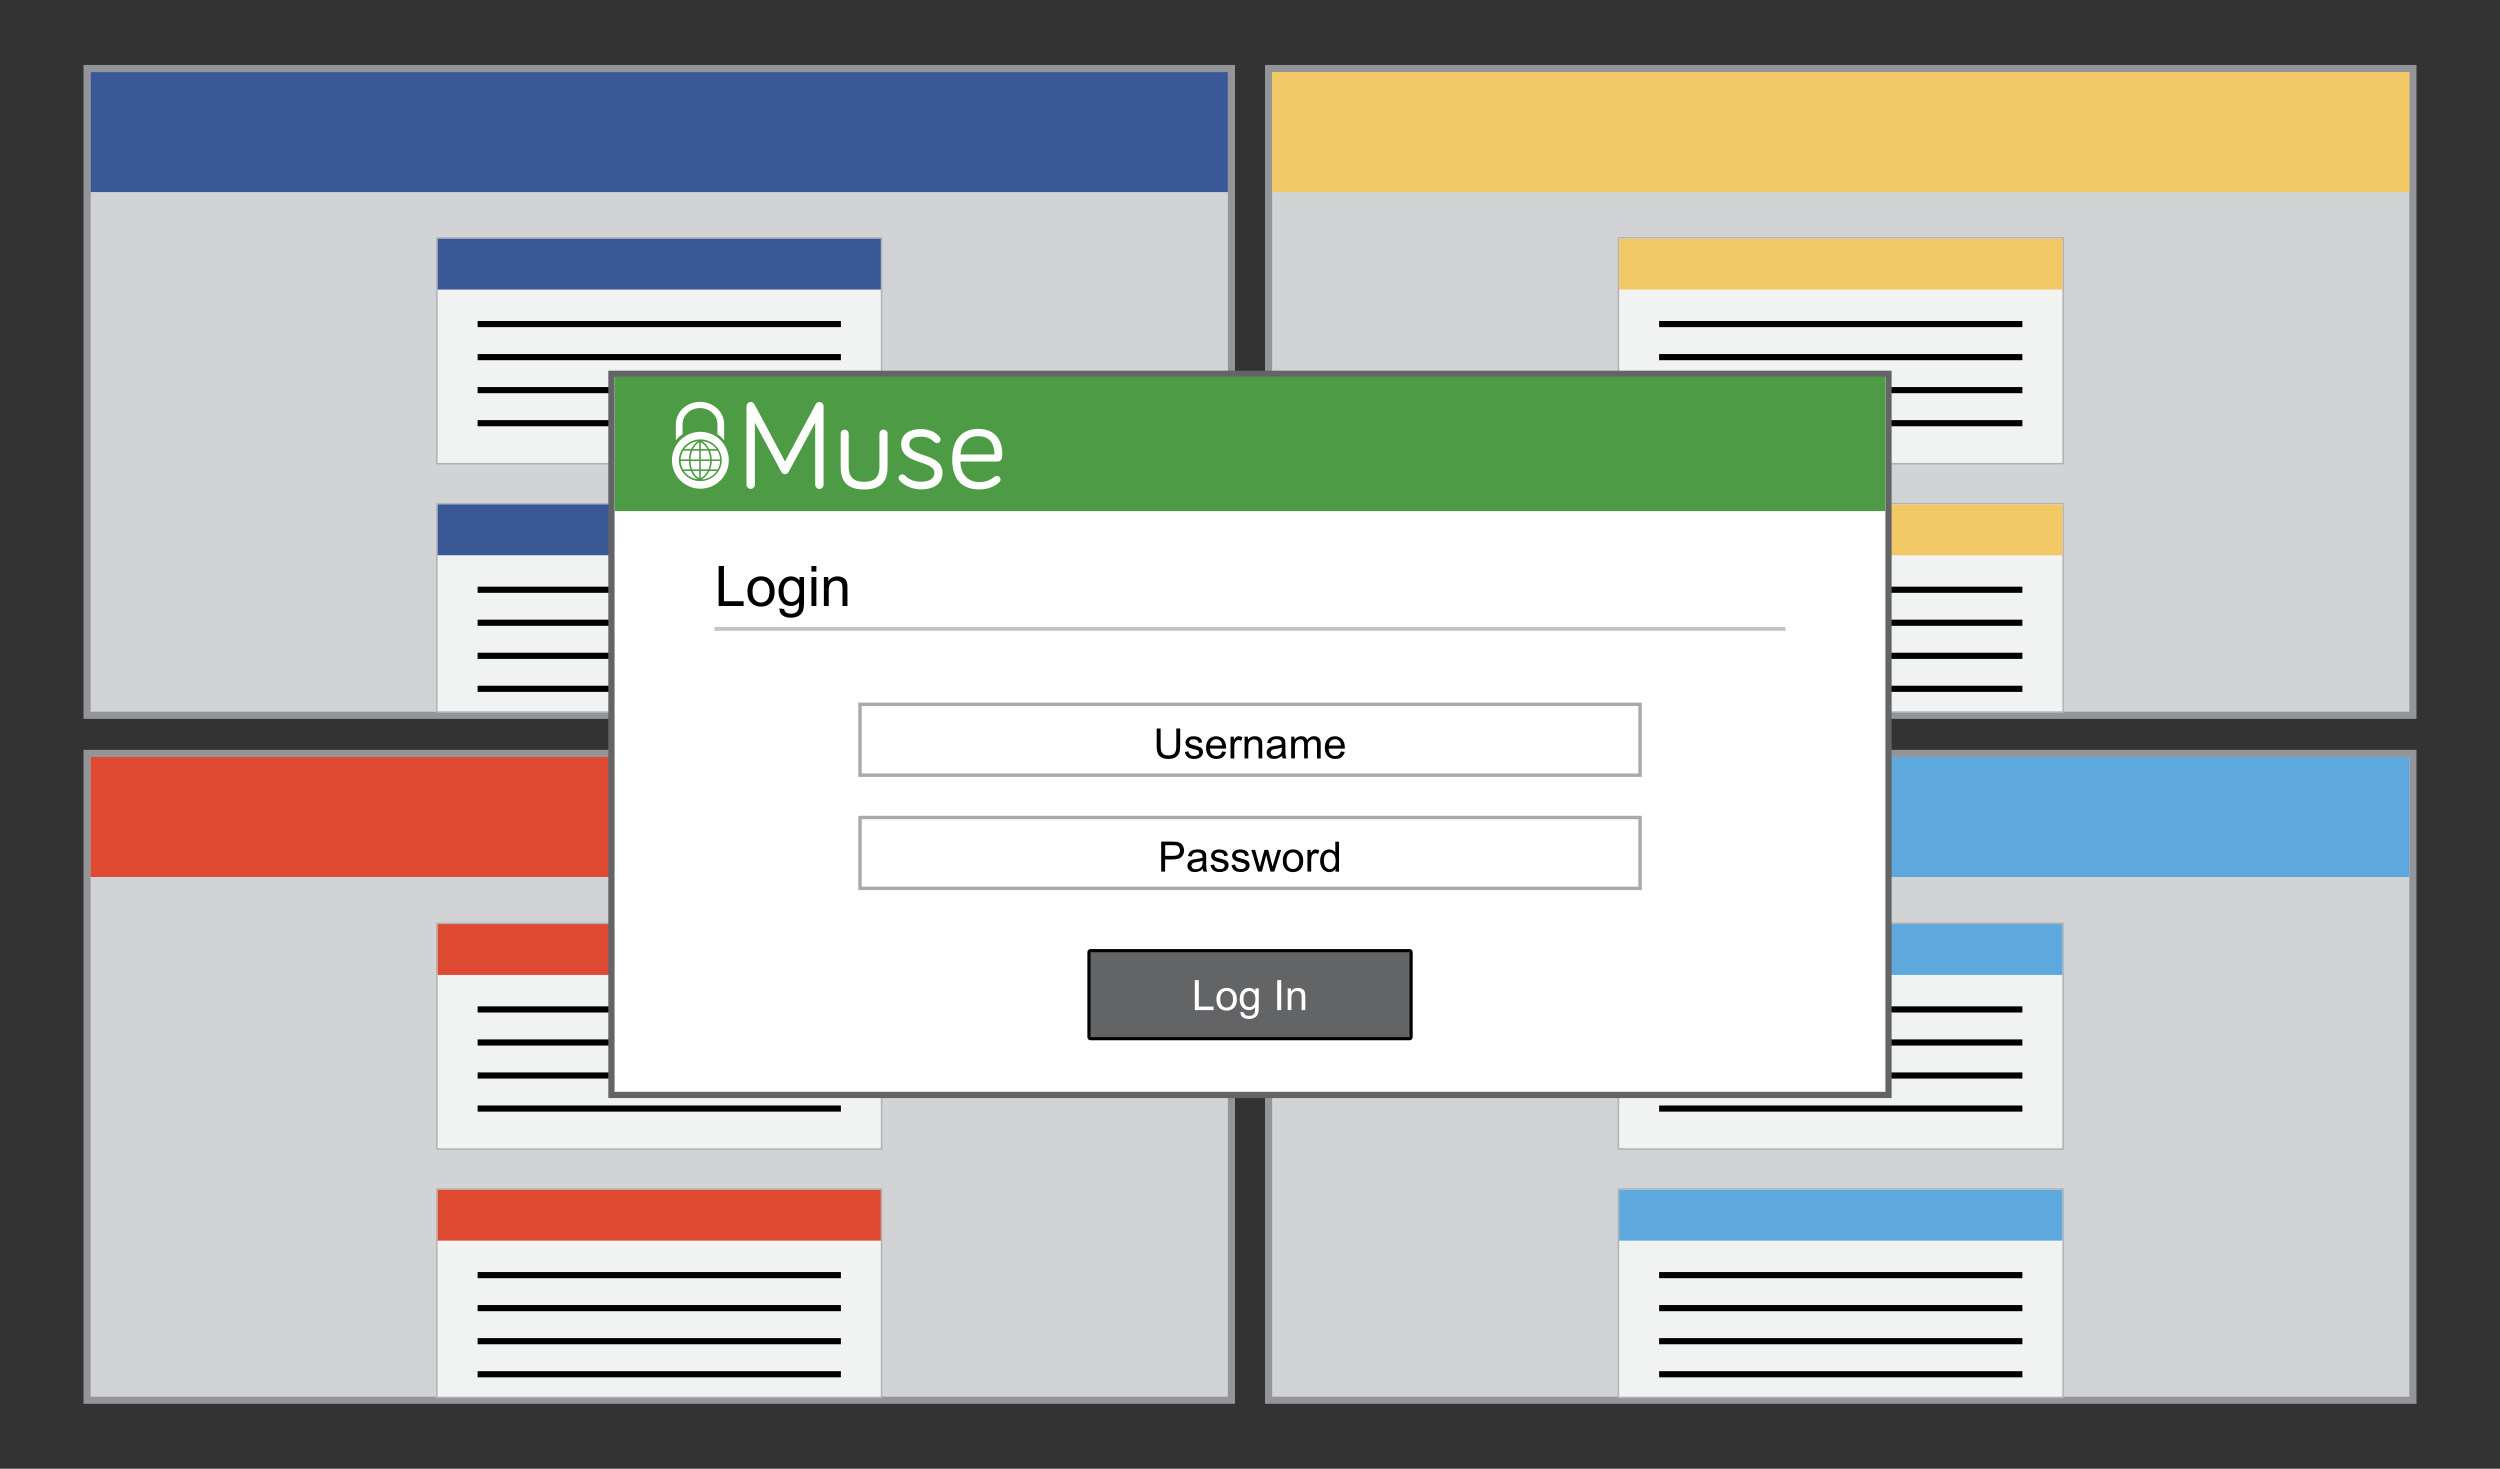 <?xml version="1.0" encoding="utf-8"?>
<!-- Generator: Adobe Illustrator 16.0.3, SVG Export Plug-In . SVG Version: 6.00 Build 0)  -->
<!DOCTYPE svg PUBLIC "-//W3C//DTD SVG 1.1//EN" "http://www.w3.org/Graphics/SVG/1.1/DTD/svg11.dtd">
<svg version="1.1" id="Layer_1" xmlns="http://www.w3.org/2000/svg" xmlns:xlink="http://www.w3.org/1999/xlink" x="0px" y="0px"
	 width="400px" height="235px" viewBox="0 0 400 235" style="enable-background:new 0 0 400 235;" xml:space="preserve">
<rect x="0" y="0" width="400" height="235" fill="#333333" stroke="none"/>
<style type="text/css">
<![CDATA[
	.st0{fill:none;stroke:#000000;stroke-width:0.982;stroke-miterlimit:10;}
	.st1{fill:none;stroke:#C2C4C6;stroke-width:0.619;stroke-miterlimit:10;}
	.st2{fill:#4D9B44;}
	.st3{fill:#B1B3B6;}
	.st4{fill:#F1C863;}
	.st5{fill:#F1F2F2;}
	.st6{fill:#5DA9DD;}
	.st7{fill:#939598;}
	.st8{fill:#FFFFFF;}
	.st9{fill:#636466;}
	.st10{fill:#D1D3D4;}
	.st11{fill:#3A5796;}
	.st12{fill:#FFFFFF;stroke:#A7A9AC;stroke-width:0.544;stroke-miterlimit:10;}
	.st13{fill:#DE4A31;}
]]>
</style>
<g>
	<g>
		<rect x="13.93" y="10.96" class="st10" width="183.09" height="103.49"/>
		<path class="st7" d="M196.46,11.53v102.35H14.5V11.53H196.46 M197.59,10.39h-1.14H14.5h-1.14v1.14v102.35v1.14h1.14h181.96h1.14
			v-1.14V11.53V10.39L197.59,10.39z"/>
	</g>
	<rect x="14.5" y="11.53" class="st11" width="181.96" height="19.2"/>
	<g>
		<g>
			<g>
				<rect x="69.9" y="38.07" class="st5" width="71.16" height="36.13"/>
				<path class="st3" d="M140.93,38.19v35.87H70.02V38.19H140.93 M141.19,37.94h-0.25H70.02h-0.25v0.25v35.87v0.25h0.25h70.91h0.25
					v-0.25V38.19V37.94L141.19,37.94z"/>
			</g>
			<rect x="70.02" y="38.19" class="st11" width="70.91" height="8.14"/>
			<g>
				<line class="st0" x1="76.42" y1="51.85" x2="134.54" y2="51.85"/>
				<line class="st0" x1="76.42" y1="57.14" x2="134.54" y2="57.14"/>
				<line class="st0" x1="76.42" y1="62.42" x2="134.54" y2="62.42"/>
				<line class="st0" x1="76.42" y1="67.71" x2="134.54" y2="67.71"/>
			</g>
		</g>
		<g>
			<g>
				<rect x="69.9" y="80.58" class="st5" width="71.15" height="33.35"/>
				<path class="st3" d="M140.93,80.7v33.11H70.02V80.7H140.93 M141.18,80.46h-0.24H70.02h-0.24v0.24v33.11v0.24h0.24h70.91h0.24
					v-0.24V80.7V80.46L141.18,80.46z"/>
			</g>
			<rect x="70.02" y="80.7" class="st11" width="70.91" height="8.14"/>
			<g>
				<line class="st0" x1="76.42" y1="94.36" x2="134.54" y2="94.36"/>
				<line class="st0" x1="76.42" y1="99.64" x2="134.54" y2="99.64"/>
				<line class="st0" x1="76.42" y1="104.93" x2="134.54" y2="104.93"/>
				<line class="st0" x1="76.42" y1="110.21" x2="134.54" y2="110.21"/>
			</g>
		</g>
	</g>
</g>
<g>
	<g>
		<rect x="202.97" y="120.55" class="st10" width="183.09" height="103.49"/>
		<path class="st7" d="M385.5,121.12v102.35H203.54V121.12H385.5 M386.64,119.98h-1.14H203.54h-1.14v1.14v102.35v1.14h1.14H385.5
			h1.14v-1.14V121.12V119.98L386.64,119.98z"/>
	</g>
	<rect x="203.54" y="121.12" class="st6" width="181.96" height="19.2"/>
	<g>
		<g>
			<g>
				<rect x="258.94" y="147.73" class="st5" width="71.16" height="36.13"/>
				<path class="st3" d="M329.98,147.85v35.87h-70.91v-35.87H329.98 M330.23,147.6h-0.25h-70.91h-0.25v0.25v35.87v0.25h0.25h70.91
					h0.25v-0.25v-35.87V147.6L330.23,147.6z"/>
			</g>
			<rect x="259.07" y="147.85" class="st6" width="70.91" height="8.14"/>
			<g>
				<line class="st0" x1="265.46" y1="161.51" x2="323.58" y2="161.51"/>
				<line class="st0" x1="265.46" y1="166.8" x2="323.58" y2="166.8"/>
				<line class="st0" x1="265.46" y1="172.08" x2="323.58" y2="172.08"/>
				<line class="st0" x1="265.46" y1="177.37" x2="323.58" y2="177.37"/>
			</g>
		</g>
		<g>
			<g>
				<rect x="258.95" y="190.24" class="st5" width="71.15" height="33.35"/>
				<path class="st3" d="M329.98,190.36v33.11h-70.91v-33.11H329.98 M330.22,190.12h-0.24h-70.91h-0.24v0.24v33.11v0.24h0.24h70.91
					h0.24v-0.24v-33.11V190.12L330.22,190.12z"/>
			</g>
			<rect x="259.07" y="190.36" class="st6" width="70.91" height="8.14"/>
			<g>
				<line class="st0" x1="265.46" y1="204.02" x2="323.58" y2="204.02"/>
				<line class="st0" x1="265.46" y1="209.3" x2="323.58" y2="209.3"/>
				<line class="st0" x1="265.46" y1="214.59" x2="323.58" y2="214.59"/>
				<line class="st0" x1="265.46" y1="219.88" x2="323.58" y2="219.88"/>
			</g>
		</g>
	</g>
</g>
<g>
	<g>
		<rect x="13.93" y="120.55" class="st10" width="183.09" height="103.49"/>
		<path class="st7" d="M196.46,121.12v102.35H14.5V121.12H196.46 M197.59,119.98h-1.14H14.5h-1.14v1.14v102.35v1.14h1.14h181.96
			h1.14v-1.14V121.12V119.98L197.59,119.98z"/>
	</g>
	<rect x="14.5" y="121.12" class="st13" width="181.96" height="19.2"/>
	<g>
		<g>
			<g>
				<rect x="69.9" y="147.73" class="st5" width="71.16" height="36.13"/>
				<path class="st3" d="M140.93,147.85v35.87H70.02v-35.87H140.93 M141.19,147.6h-0.25H70.02h-0.25v0.25v35.87v0.25h0.25h70.91
					h0.25v-0.25v-35.87V147.6L141.19,147.6z"/>
			</g>
			<rect x="70.02" y="147.85" class="st13" width="70.91" height="8.14"/>
			<g>
				<line class="st0" x1="76.42" y1="161.51" x2="134.54" y2="161.51"/>
				<line class="st0" x1="76.42" y1="166.8" x2="134.54" y2="166.8"/>
				<line class="st0" x1="76.42" y1="172.08" x2="134.54" y2="172.08"/>
				<line class="st0" x1="76.42" y1="177.37" x2="134.54" y2="177.37"/>
			</g>
		</g>
		<g>
			<g>
				<rect x="69.9" y="190.24" class="st5" width="71.15" height="33.35"/>
				<path class="st3" d="M140.93,190.36v33.11H70.02v-33.11H140.93 M141.18,190.12h-0.24H70.02h-0.24v0.24v33.11v0.24h0.24h70.91
					h0.24v-0.24v-33.11V190.12L141.18,190.12z"/>
			</g>
			<rect x="70.02" y="190.36" class="st13" width="70.91" height="8.14"/>
			<g>
				<line class="st0" x1="76.42" y1="204.02" x2="134.54" y2="204.02"/>
				<line class="st0" x1="76.42" y1="209.3" x2="134.54" y2="209.3"/>
				<line class="st0" x1="76.42" y1="214.59" x2="134.54" y2="214.59"/>
				<line class="st0" x1="76.42" y1="219.88" x2="134.54" y2="219.88"/>
			</g>
		</g>
	</g>
</g>
<g>
	<g>
		<rect x="202.98" y="10.96" class="st10" width="183.09" height="103.49"/>
		<path class="st7" d="M385.5,11.53v102.35H203.54V11.53H385.5 M386.64,10.39h-1.14H203.54h-1.14v1.14v102.35v1.14h1.14H385.5h1.14
			v-1.14V11.53V10.39L386.64,10.39z"/>
	</g>
	<rect x="203.54" y="11.53" class="st4" width="181.96" height="19.2"/>
	<g>
		<g>
			<g>
				<rect x="258.94" y="38.07" class="st5" width="71.16" height="36.13"/>
				<path class="st3" d="M329.98,38.19v35.87h-70.91V38.19H329.98 M330.23,37.94h-0.25h-70.91h-0.25v0.25v35.87v0.25h0.25h70.91
					h0.25v-0.25V38.19V37.94L330.23,37.94z"/>
			</g>
			<rect x="259.07" y="38.19" class="st4" width="70.91" height="8.14"/>
			<g>
				<line class="st0" x1="265.46" y1="51.85" x2="323.58" y2="51.85"/>
				<line class="st0" x1="265.46" y1="57.14" x2="323.58" y2="57.14"/>
				<line class="st0" x1="265.46" y1="62.42" x2="323.58" y2="62.42"/>
				<line class="st0" x1="265.46" y1="67.71" x2="323.58" y2="67.71"/>
			</g>
		</g>
		<g>
			<g>
				<rect x="258.95" y="80.58" class="st5" width="71.15" height="33.35"/>
				<path class="st3" d="M329.98,80.7v33.11h-70.91V80.7H329.98 M330.22,80.46h-0.24h-70.91h-0.24v0.24v33.11v0.24h0.24h70.91h0.24
					v-0.24V80.7V80.46L330.22,80.46z"/>
			</g>
			<rect x="259.07" y="80.7" class="st4" width="70.91" height="8.14"/>
			<g>
				<line class="st0" x1="265.46" y1="94.36" x2="323.58" y2="94.36"/>
				<line class="st0" x1="265.46" y1="99.64" x2="323.58" y2="99.64"/>
				<line class="st0" x1="265.46" y1="104.93" x2="323.58" y2="104.93"/>
				<line class="st0" x1="265.46" y1="110.21" x2="323.58" y2="110.21"/>
			</g>
		</g>
	</g>
</g>
<g>
	<g>
		<rect x="97.83" y="59.81" class="st8" width="204.33" height="115.38"/>
		<g>
			<path class="st9" d="M301.67,60.31v114.38H98.33V60.31H301.67 M302.67,59.31h-1H98.33h-1v1v114.38v1h1h203.33h1v-1V60.31V59.31
				L302.67,59.31z"/>
		</g>
	</g>
	<rect x="98.33" y="60.31" class="st2" width="203.33" height="21.46"/>
	<line class="st1" x1="114.33" y1="100.62" x2="285.68" y2="100.62"/>
	<g>
		<path d="M114.98,96.96v-6.4h0.85v5.64h3.15v0.76H114.98z"/>
		<path d="M119.59,94.64c0-0.86,0.24-1.49,0.72-1.91c0.4-0.34,0.88-0.52,1.46-0.52c0.64,0,1.16,0.21,1.56,0.63
			c0.4,0.42,0.61,0.99,0.61,1.73c0,0.6-0.09,1.07-0.27,1.41c-0.18,0.34-0.44,0.61-0.78,0.8c-0.34,0.19-0.72,0.28-1.12,0.28
			c-0.65,0-1.17-0.21-1.57-0.62C119.79,96.02,119.59,95.42,119.59,94.64z M120.4,94.64c0,0.59,0.13,1.04,0.39,1.33
			c0.26,0.3,0.58,0.44,0.98,0.44c0.39,0,0.71-0.15,0.97-0.44c0.26-0.3,0.39-0.75,0.39-1.36c0-0.57-0.13-1.01-0.39-1.3
			s-0.58-0.44-0.97-0.44c-0.39,0-0.72,0.15-0.98,0.44C120.53,93.6,120.4,94.05,120.4,94.64z"/>
		<path d="M124.71,97.34l0.76,0.11c0.03,0.24,0.12,0.41,0.27,0.52c0.19,0.15,0.46,0.22,0.8,0.22c0.36,0,0.64-0.07,0.84-0.22
			s0.33-0.35,0.4-0.61c0.04-0.16,0.06-0.5,0.06-1.01c-0.34,0.4-0.77,0.61-1.28,0.61c-0.64,0-1.13-0.23-1.48-0.69
			c-0.35-0.46-0.52-1.01-0.52-1.65c0-0.44,0.08-0.85,0.24-1.22c0.16-0.37,0.39-0.66,0.7-0.87c0.3-0.2,0.66-0.31,1.07-0.31
			c0.55,0,1,0.22,1.35,0.66v-0.56h0.72v4.01c0,0.72-0.07,1.23-0.22,1.53s-0.38,0.54-0.7,0.71c-0.32,0.17-0.71,0.26-1.18,0.26
			c-0.55,0-1-0.12-1.34-0.37C124.87,98.22,124.7,97.84,124.71,97.34z M125.36,94.56c0,0.61,0.12,1.05,0.36,1.33s0.54,0.42,0.91,0.42
			c0.36,0,0.66-0.14,0.91-0.42s0.37-0.71,0.37-1.31c0-0.57-0.13-1-0.38-1.28c-0.25-0.29-0.56-0.43-0.91-0.43
			c-0.35,0-0.65,0.14-0.89,0.43S125.36,94,125.36,94.56z"/>
		<path d="M129.83,91.46v-0.9h0.79v0.9H129.83z M129.83,96.96v-4.64h0.79v4.64H129.83z"/>
		<path d="M131.82,96.96v-4.64h0.71v0.66c0.34-0.51,0.83-0.76,1.48-0.76c0.28,0,0.54,0.05,0.77,0.15c0.23,0.1,0.41,0.23,0.53,0.4
			s0.2,0.36,0.24,0.58c0.03,0.15,0.04,0.4,0.04,0.76v2.85h-0.79v-2.82c0-0.32-0.03-0.56-0.09-0.72s-0.17-0.29-0.33-0.38
			c-0.16-0.09-0.34-0.14-0.55-0.14c-0.33,0-0.62,0.11-0.87,0.32c-0.24,0.21-0.36,0.62-0.36,1.21v2.53H131.82z"/>
	</g>
	<g>
		<rect x="137.6" y="112.69" class="st12" width="124.81" height="11.34"/>
		<g>
			<path d="M188.2,116.55h0.63v2.77c0,0.48-0.05,0.87-0.16,1.15c-0.11,0.28-0.31,0.51-0.59,0.69c-0.28,0.18-0.66,0.27-1.12,0.27
				c-0.45,0-0.82-0.08-1.1-0.23c-0.29-0.16-0.49-0.38-0.61-0.67s-0.18-0.69-0.18-1.2v-2.77h0.63v2.77c0,0.42,0.04,0.72,0.12,0.92
				c0.08,0.2,0.21,0.35,0.4,0.46c0.19,0.11,0.42,0.16,0.69,0.16c0.47,0,0.8-0.11,1-0.32c0.2-0.21,0.3-0.62,0.3-1.22V116.55z"/>
			<path d="M189.58,120.31l0.58-0.09c0.03,0.23,0.12,0.41,0.27,0.54c0.15,0.12,0.36,0.19,0.63,0.19c0.27,0,0.47-0.06,0.6-0.17
				c0.13-0.11,0.2-0.24,0.2-0.39c0-0.13-0.06-0.24-0.17-0.31c-0.08-0.05-0.28-0.12-0.6-0.2c-0.43-0.11-0.73-0.2-0.9-0.28
				s-0.29-0.19-0.38-0.33c-0.09-0.14-0.13-0.3-0.13-0.47c0-0.15,0.04-0.3,0.11-0.43c0.07-0.13,0.17-0.24,0.29-0.33
				c0.09-0.07,0.22-0.13,0.38-0.17c0.16-0.05,0.33-0.07,0.51-0.07c0.27,0,0.51,0.04,0.72,0.12s0.36,0.19,0.46,0.32
				c0.1,0.13,0.17,0.31,0.2,0.54l-0.58,0.08c-0.03-0.18-0.1-0.32-0.23-0.42c-0.13-0.1-0.3-0.15-0.53-0.15
				c-0.27,0-0.46,0.04-0.58,0.13c-0.12,0.09-0.17,0.19-0.17,0.31c0,0.08,0.02,0.15,0.07,0.21c0.05,0.06,0.12,0.12,0.23,0.16
				c0.06,0.02,0.23,0.07,0.52,0.15c0.42,0.11,0.71,0.2,0.87,0.27c0.17,0.07,0.29,0.17,0.39,0.31c0.09,0.14,0.14,0.3,0.14,0.5
				c0,0.2-0.06,0.38-0.17,0.56c-0.11,0.17-0.28,0.31-0.5,0.4c-0.22,0.1-0.46,0.14-0.73,0.14c-0.45,0-0.8-0.09-1.03-0.28
				C189.8,120.96,189.65,120.68,189.58,120.31z"/>
			<path d="M195.55,120.23l0.61,0.08c-0.1,0.36-0.27,0.63-0.53,0.83c-0.26,0.2-0.59,0.29-1,0.29c-0.51,0-0.91-0.16-1.21-0.47
				c-0.3-0.31-0.45-0.75-0.45-1.32c0-0.58,0.15-1.04,0.45-1.36c0.3-0.32,0.69-0.48,1.17-0.48c0.46,0,0.84,0.16,1.14,0.48
				c0.29,0.32,0.44,0.76,0.44,1.34c0,0.04,0,0.09,0,0.16h-2.59c0.02,0.38,0.13,0.67,0.32,0.88s0.44,0.3,0.73,0.3
				c0.22,0,0.4-0.06,0.55-0.17C195.34,120.66,195.46,120.48,195.55,120.23z M193.61,119.28h1.94c-0.03-0.29-0.1-0.51-0.22-0.66
				c-0.19-0.23-0.43-0.34-0.73-0.34c-0.27,0-0.5,0.09-0.68,0.27S193.63,118.98,193.61,119.28z"/>
			<path d="M196.89,121.35v-3.48h0.53v0.53c0.14-0.25,0.26-0.41,0.38-0.49c0.11-0.08,0.24-0.12,0.38-0.12c0.2,0,0.4,0.06,0.61,0.19
				l-0.2,0.55c-0.14-0.08-0.29-0.13-0.43-0.13c-0.13,0-0.24,0.04-0.35,0.12c-0.1,0.08-0.18,0.18-0.22,0.32
				c-0.07,0.21-0.1,0.44-0.1,0.69v1.82H196.89z"/>
			<path d="M199.13,121.35v-3.48h0.53v0.49c0.26-0.38,0.62-0.57,1.11-0.57c0.21,0,0.4,0.04,0.58,0.11s0.31,0.17,0.4,0.3
				c0.09,0.12,0.15,0.27,0.18,0.44c0.02,0.11,0.03,0.3,0.03,0.57v2.14h-0.59v-2.11c0-0.24-0.02-0.42-0.07-0.54
				c-0.04-0.12-0.13-0.21-0.24-0.29c-0.12-0.07-0.25-0.11-0.41-0.11c-0.25,0-0.47,0.08-0.65,0.24s-0.27,0.46-0.27,0.91v1.9H199.13z"
				/>
			<path d="M205.13,120.92c-0.22,0.19-0.43,0.32-0.63,0.39c-0.2,0.08-0.42,0.11-0.65,0.11c-0.38,0-0.68-0.09-0.88-0.28
				c-0.21-0.19-0.31-0.43-0.31-0.72c0-0.17,0.04-0.33,0.12-0.47s0.18-0.25,0.3-0.34c0.13-0.08,0.27-0.15,0.42-0.19
				c0.12-0.03,0.29-0.06,0.52-0.09c0.48-0.06,0.83-0.12,1.05-0.2c0-0.08,0-0.13,0-0.15c0-0.24-0.06-0.41-0.17-0.51
				c-0.15-0.13-0.37-0.2-0.67-0.2c-0.28,0-0.48,0.05-0.61,0.15s-0.23,0.27-0.29,0.52l-0.58-0.08c0.05-0.25,0.14-0.45,0.26-0.6
				c0.12-0.15,0.29-0.27,0.52-0.35c0.23-0.08,0.49-0.12,0.79-0.12c0.3,0,0.54,0.04,0.72,0.1s0.32,0.16,0.41,0.26
				c0.09,0.11,0.15,0.24,0.18,0.4c0.02,0.1,0.03,0.28,0.03,0.54v0.79c0,0.55,0.01,0.89,0.04,1.04c0.03,0.15,0.08,0.28,0.15,0.42
				h-0.62C205.18,121.23,205.15,121.09,205.13,120.92z M205.08,119.61c-0.21,0.09-0.54,0.16-0.96,0.22
				c-0.24,0.04-0.41,0.07-0.51,0.12c-0.1,0.04-0.18,0.11-0.23,0.19c-0.05,0.08-0.08,0.18-0.08,0.28c0,0.16,0.06,0.29,0.18,0.39
				c0.12,0.1,0.29,0.16,0.52,0.16c0.23,0,0.43-0.05,0.61-0.15c0.18-0.1,0.31-0.23,0.39-0.41c0.06-0.13,0.1-0.33,0.1-0.59V119.61z"/>
			<path d="M206.59,121.35v-3.48h0.53v0.49c0.11-0.17,0.25-0.31,0.44-0.41c0.18-0.1,0.39-0.16,0.62-0.16c0.26,0,0.47,0.05,0.63,0.16
				c0.16,0.11,0.28,0.26,0.35,0.45c0.27-0.41,0.63-0.61,1.07-0.61c0.34,0,0.61,0.1,0.8,0.29s0.28,0.49,0.28,0.88v2.39h-0.59v-2.19
				c0-0.24-0.02-0.41-0.06-0.51c-0.04-0.1-0.11-0.19-0.21-0.25s-0.22-0.1-0.35-0.1c-0.24,0-0.45,0.08-0.61,0.24
				c-0.16,0.16-0.24,0.42-0.24,0.78v2.02h-0.59v-2.26c0-0.26-0.05-0.46-0.14-0.59c-0.1-0.13-0.25-0.2-0.47-0.2
				c-0.17,0-0.32,0.04-0.46,0.13c-0.14,0.09-0.24,0.21-0.31,0.38s-0.09,0.41-0.09,0.73v1.8H206.59z"/>
			<path d="M214.55,120.23l0.61,0.08c-0.1,0.36-0.27,0.63-0.53,0.83c-0.26,0.2-0.59,0.29-1,0.29c-0.51,0-0.91-0.16-1.21-0.47
				c-0.3-0.31-0.45-0.75-0.45-1.32c0-0.58,0.15-1.04,0.45-1.36c0.3-0.32,0.69-0.48,1.17-0.48c0.46,0,0.84,0.16,1.14,0.48
				s0.44,0.76,0.44,1.34c0,0.04,0,0.09,0,0.16h-2.59c0.02,0.38,0.13,0.67,0.32,0.88s0.44,0.3,0.73,0.3c0.22,0,0.4-0.06,0.55-0.17
				C214.34,120.66,214.46,120.48,214.55,120.23z M212.62,119.28h1.94c-0.03-0.29-0.1-0.51-0.22-0.66c-0.19-0.23-0.43-0.34-0.73-0.34
				c-0.27,0-0.5,0.09-0.68,0.27S212.64,118.98,212.62,119.28z"/>
		</g>
	</g>
	<g>
		<rect x="137.6" y="130.8" class="st12" width="124.81" height="11.34"/>
		<g>
			<path d="M185.79,139.46v-4.8h1.81c0.32,0,0.56,0.02,0.73,0.05c0.24,0.04,0.43,0.11,0.59,0.22s0.29,0.26,0.38,0.46
				c0.1,0.2,0.15,0.42,0.15,0.66c0,0.41-0.13,0.75-0.39,1.04c-0.26,0.28-0.73,0.42-1.41,0.42h-1.23v1.95H185.79z M186.43,136.94
				h1.24c0.41,0,0.7-0.08,0.87-0.23c0.17-0.15,0.26-0.37,0.26-0.64c0-0.2-0.05-0.37-0.15-0.52c-0.1-0.14-0.23-0.24-0.4-0.28
				c-0.11-0.03-0.3-0.04-0.59-0.04h-1.23V136.94z"/>
			<path d="M192.46,139.03c-0.22,0.19-0.43,0.32-0.63,0.39s-0.42,0.11-0.65,0.11c-0.38,0-0.68-0.09-0.88-0.28
				c-0.21-0.19-0.31-0.42-0.31-0.72c0-0.17,0.04-0.33,0.12-0.47c0.08-0.14,0.18-0.25,0.3-0.34c0.13-0.09,0.27-0.15,0.42-0.19
				c0.12-0.03,0.29-0.06,0.52-0.09c0.48-0.06,0.83-0.12,1.05-0.2c0-0.08,0-0.13,0-0.15c0-0.24-0.06-0.41-0.17-0.51
				c-0.15-0.13-0.37-0.2-0.67-0.2c-0.28,0-0.48,0.05-0.61,0.15c-0.13,0.1-0.23,0.27-0.29,0.52l-0.58-0.08
				c0.05-0.25,0.14-0.45,0.26-0.6c0.12-0.15,0.29-0.27,0.52-0.35s0.49-0.12,0.79-0.12c0.3,0,0.54,0.04,0.72,0.1
				c0.19,0.07,0.32,0.16,0.41,0.26c0.09,0.11,0.15,0.24,0.18,0.4c0.02,0.1,0.03,0.28,0.03,0.54V138c0,0.55,0.01,0.89,0.04,1.04
				c0.02,0.14,0.07,0.28,0.15,0.42h-0.62C192.52,139.34,192.48,139.2,192.46,139.03z M192.41,137.72c-0.21,0.09-0.53,0.16-0.96,0.22
				c-0.24,0.04-0.41,0.07-0.51,0.12c-0.1,0.04-0.18,0.11-0.23,0.19s-0.08,0.18-0.08,0.28c0,0.16,0.06,0.29,0.18,0.39
				s0.29,0.16,0.52,0.16c0.23,0,0.43-0.05,0.61-0.15c0.18-0.1,0.31-0.24,0.39-0.41c0.06-0.13,0.09-0.33,0.09-0.59V137.72z"/>
			<path d="M193.68,138.42l0.58-0.09c0.03,0.23,0.12,0.41,0.27,0.54c0.15,0.13,0.36,0.19,0.63,0.19c0.27,0,0.47-0.05,0.6-0.17
				c0.13-0.11,0.2-0.24,0.2-0.39c0-0.13-0.06-0.24-0.17-0.31c-0.08-0.05-0.28-0.12-0.6-0.2c-0.43-0.11-0.73-0.2-0.9-0.28
				c-0.17-0.08-0.29-0.19-0.38-0.33c-0.09-0.14-0.13-0.3-0.13-0.47c0-0.16,0.04-0.3,0.11-0.43c0.07-0.13,0.17-0.24,0.29-0.33
				c0.09-0.07,0.22-0.13,0.38-0.17c0.16-0.05,0.33-0.07,0.51-0.07c0.27,0,0.51,0.04,0.72,0.12c0.21,0.08,0.36,0.18,0.46,0.32
				c0.1,0.13,0.17,0.31,0.2,0.54l-0.58,0.08c-0.03-0.18-0.1-0.32-0.23-0.42c-0.13-0.1-0.3-0.15-0.53-0.15
				c-0.27,0-0.46,0.04-0.58,0.13c-0.12,0.09-0.17,0.19-0.17,0.31c0,0.08,0.02,0.14,0.07,0.21c0.05,0.06,0.12,0.12,0.23,0.16
				c0.06,0.02,0.23,0.07,0.52,0.15c0.42,0.11,0.71,0.2,0.87,0.27c0.17,0.07,0.29,0.17,0.39,0.31c0.09,0.13,0.14,0.3,0.14,0.5
				c0,0.2-0.06,0.38-0.17,0.55c-0.11,0.17-0.28,0.31-0.5,0.4c-0.22,0.09-0.46,0.14-0.73,0.14c-0.45,0-0.8-0.09-1.03-0.28
				S193.75,138.79,193.68,138.42z"/>
			<path d="M197.04,138.42l0.58-0.09c0.03,0.23,0.12,0.41,0.27,0.54c0.15,0.13,0.36,0.19,0.63,0.19c0.27,0,0.47-0.05,0.6-0.17
				c0.13-0.11,0.2-0.24,0.2-0.39c0-0.13-0.06-0.24-0.17-0.31c-0.08-0.05-0.28-0.12-0.6-0.2c-0.43-0.11-0.73-0.2-0.9-0.28
				c-0.17-0.08-0.29-0.19-0.38-0.33c-0.09-0.14-0.13-0.3-0.13-0.47c0-0.16,0.04-0.3,0.11-0.43c0.07-0.13,0.17-0.24,0.29-0.33
				c0.09-0.07,0.22-0.13,0.38-0.17c0.16-0.05,0.33-0.07,0.51-0.07c0.27,0,0.51,0.04,0.72,0.12c0.21,0.08,0.36,0.18,0.46,0.32
				c0.1,0.13,0.17,0.31,0.2,0.54l-0.58,0.08c-0.03-0.18-0.1-0.32-0.23-0.42c-0.13-0.1-0.3-0.15-0.53-0.15
				c-0.27,0-0.46,0.04-0.58,0.13c-0.12,0.09-0.17,0.19-0.17,0.31c0,0.08,0.02,0.14,0.07,0.21c0.05,0.06,0.12,0.12,0.23,0.16
				c0.06,0.02,0.23,0.07,0.52,0.15c0.42,0.11,0.71,0.2,0.87,0.27c0.17,0.07,0.29,0.17,0.39,0.31c0.09,0.13,0.14,0.3,0.14,0.5
				c0,0.2-0.06,0.38-0.17,0.55c-0.11,0.17-0.28,0.31-0.5,0.4c-0.22,0.09-0.46,0.14-0.73,0.14c-0.45,0-0.8-0.09-1.03-0.28
				S197.1,138.79,197.04,138.42z"/>
			<path d="M201.27,139.46l-1.06-3.48h0.61l0.55,2.01l0.21,0.75c0.01-0.04,0.07-0.28,0.18-0.72l0.55-2.04h0.61l0.52,2.02l0.17,0.66
				l0.2-0.67l0.6-2.01h0.57l-1.09,3.48h-0.61l-0.55-2.08l-0.13-0.59l-0.7,2.67H201.27z"/>
			<path d="M205.25,137.72c0-0.64,0.18-1.12,0.54-1.43c0.3-0.26,0.66-0.39,1.09-0.39c0.48,0,0.87,0.16,1.17,0.47
				c0.3,0.31,0.46,0.75,0.46,1.3c0,0.45-0.07,0.8-0.2,1.06c-0.13,0.26-0.33,0.46-0.59,0.6c-0.26,0.14-0.54,0.21-0.84,0.21
				c-0.49,0-0.88-0.16-1.18-0.47S205.25,138.31,205.25,137.72z M205.85,137.72c0,0.45,0.1,0.78,0.29,1
				c0.19,0.22,0.44,0.33,0.73,0.33c0.29,0,0.54-0.11,0.73-0.33s0.29-0.56,0.29-1.02c0-0.43-0.1-0.76-0.29-0.98s-0.44-0.33-0.73-0.33
				c-0.29,0-0.54,0.11-0.73,0.33C205.95,136.94,205.85,137.28,205.85,137.72z"/>
			<path d="M209.19,139.46v-3.48h0.53v0.53c0.14-0.25,0.26-0.41,0.38-0.49c0.11-0.08,0.24-0.12,0.38-0.12c0.2,0,0.4,0.06,0.61,0.19
				l-0.2,0.55c-0.14-0.09-0.29-0.13-0.43-0.13c-0.13,0-0.24,0.04-0.35,0.12c-0.1,0.08-0.18,0.18-0.22,0.32
				c-0.07,0.21-0.1,0.44-0.1,0.69v1.82H209.19z"/>
			<path d="M213.68,139.46v-0.44c-0.22,0.34-0.54,0.52-0.97,0.52c-0.28,0-0.53-0.08-0.76-0.23c-0.23-0.15-0.41-0.37-0.54-0.64
				c-0.13-0.27-0.19-0.59-0.19-0.94c0-0.35,0.06-0.66,0.17-0.94c0.12-0.28,0.29-0.5,0.52-0.65c0.23-0.15,0.49-0.23,0.78-0.23
				c0.21,0,0.4,0.04,0.56,0.13c0.16,0.09,0.3,0.2,0.4,0.35v-1.72h0.59v4.8H213.68z M211.82,137.73c0,0.45,0.09,0.78,0.28,1
				c0.19,0.22,0.41,0.33,0.67,0.33c0.26,0,0.48-0.11,0.66-0.32c0.18-0.21,0.27-0.53,0.27-0.96c0-0.48-0.09-0.82-0.28-1.05
				s-0.41-0.33-0.68-0.33c-0.26,0-0.48,0.11-0.66,0.32S211.82,137.27,211.82,137.73z"/>
		</g>
	</g>
	<g>
		<g>
			<path class="st9" d="M174.48,166.19c-0.14,0-0.25-0.11-0.25-0.25v-13.59c0-0.14,0.11-0.25,0.25-0.25h51.05
				c0.14,0,0.25,0.11,0.25,0.25v13.59c0,0.14-0.11,0.25-0.25,0.25H174.48z"/>
			<path d="M225.53,152.35v13.59h-51.05v-13.59H225.53 M225.53,151.85h-51.05c-0.28,0-0.5,0.22-0.5,0.5v13.59
				c0,0.28,0.22,0.5,0.5,0.5h51.05c0.28,0,0.5-0.22,0.5-0.5v-13.59C226.03,152.07,225.8,151.85,225.53,151.85L225.53,151.85z"/>
		</g>
		<g>
			<path class="st8" d="M191.17,161.62v-4.8h0.64v4.23h2.36v0.57H191.17z"/>
			<path class="st8" d="M194.63,159.88c0-0.64,0.18-1.12,0.54-1.43c0.3-0.26,0.66-0.39,1.09-0.39c0.48,0,0.87,0.16,1.17,0.47
				c0.3,0.31,0.46,0.75,0.46,1.3c0,0.45-0.07,0.8-0.2,1.06c-0.13,0.26-0.33,0.46-0.59,0.6c-0.26,0.14-0.54,0.21-0.84,0.21
				c-0.49,0-0.88-0.16-1.18-0.47C194.78,160.92,194.63,160.47,194.63,159.88z M195.24,159.88c0,0.45,0.1,0.78,0.29,1
				s0.44,0.33,0.73,0.33c0.29,0,0.54-0.11,0.73-0.33s0.29-0.56,0.29-1.02c0-0.43-0.1-0.76-0.29-0.98s-0.44-0.33-0.73-0.33
				c-0.29,0-0.54,0.11-0.73,0.33C195.33,159.11,195.24,159.44,195.24,159.88z"/>
			<path class="st8" d="M198.47,161.91l0.57,0.08c0.02,0.18,0.09,0.31,0.2,0.39c0.15,0.11,0.35,0.16,0.6,0.16
				c0.27,0,0.48-0.05,0.63-0.16s0.25-0.26,0.3-0.46c0.03-0.12,0.04-0.37,0.04-0.76c-0.26,0.3-0.58,0.46-0.96,0.46
				c-0.48,0-0.85-0.17-1.11-0.52c-0.26-0.34-0.39-0.76-0.39-1.24c0-0.33,0.06-0.64,0.18-0.92c0.12-0.28,0.29-0.5,0.52-0.65
				c0.23-0.15,0.5-0.23,0.8-0.23c0.41,0,0.75,0.17,1.01,0.5v-0.42h0.54v3c0,0.54-0.05,0.92-0.17,1.15c-0.11,0.23-0.28,0.4-0.52,0.54
				s-0.53,0.2-0.88,0.2c-0.41,0-0.75-0.09-1-0.28S198.46,162.29,198.47,161.91z M198.96,159.82c0,0.46,0.09,0.79,0.27,1
				c0.18,0.21,0.41,0.31,0.68,0.31c0.27,0,0.5-0.1,0.68-0.31c0.18-0.21,0.27-0.54,0.27-0.98c0-0.43-0.09-0.75-0.28-0.96
				c-0.19-0.22-0.42-0.32-0.68-0.32c-0.26,0-0.48,0.11-0.67,0.32C199.05,159.09,198.96,159.4,198.96,159.82z"/>
			<path class="st8" d="M204.35,161.62v-4.8h0.64v4.8H204.35z"/>
			<path class="st8" d="M206.03,161.62v-3.48h0.53v0.49c0.25-0.38,0.62-0.57,1.11-0.57c0.21,0,0.4,0.04,0.58,0.11
				c0.17,0.08,0.31,0.17,0.39,0.3c0.09,0.12,0.15,0.27,0.18,0.44c0.02,0.11,0.03,0.3,0.03,0.57v2.14h-0.59v-2.12
				c0-0.24-0.02-0.42-0.07-0.54s-0.13-0.21-0.24-0.29c-0.12-0.07-0.25-0.11-0.41-0.11c-0.25,0-0.47,0.08-0.65,0.24
				s-0.27,0.46-0.27,0.91v1.9H206.03z"/>
		</g>
	</g>
	<g>
		<g>
			<path class="st8" d="M125,75.48l-4.22-7.85v9.92c0,0.36-0.3,0.67-0.67,0.67c-0.36,0-0.67-0.3-0.67-0.67V64.99
				c0-0.36,0.3-0.67,0.67-0.67c0.3,0,0.5,0.18,0.61,0.38l4.88,9.14l4.9-9.14c0.08-0.14,0.24-0.38,0.6-0.38
				c0.36,0,0.67,0.3,0.67,0.67v12.57c0,0.36-0.3,0.67-0.67,0.67c-0.36,0-0.67-0.3-0.67-0.67v-9.92l-4.24,7.85
				c-0.14,0.26-0.36,0.38-0.61,0.38C125.4,75.87,125.14,75.76,125,75.48z"/>
			<path class="st8" d="M135.79,69.39v5.26c0,1.31,0.42,2.44,2.46,2.44c2.04,0,2.46-1.13,2.46-2.44v-5.26c0-0.36,0.3-0.65,0.67-0.65
				c0.34,0,0.63,0.28,0.63,0.65v5.26c0,1.92-0.63,3.67-3.75,3.67c-3.11,0-3.75-1.75-3.75-3.67v-5.26c0-0.36,0.28-0.65,0.65-0.65
				C135.48,68.75,135.79,69.03,135.79,69.39z"/>
			<path class="st8" d="M145.49,71.08c0,2.12,5.31,1.33,5.31,4.56c0,1.84-1.51,2.66-3.43,2.66c-1.65,0-2.92-0.79-3.45-1.45
				c-0.1-0.14-0.14-0.24-0.14-0.38c0-0.32,0.26-0.58,0.58-0.58c0.12,0,0.28,0.04,0.44,0.2c0.63,0.63,1.43,0.99,2.56,0.99
				c1.15,0,2.14-0.38,2.14-1.43c0-2.08-5.31-1.25-5.31-4.56c0-1.67,1.37-2.44,3.09-2.44c1.37,0,2.44,0.46,3.07,1.29
				c0.06,0.08,0.14,0.2,0.14,0.38c0,0.32-0.26,0.58-0.58,0.58c-0.1,0-0.26-0.02-0.42-0.18c-0.54-0.52-1.15-0.85-2.2-0.85
				C146.37,69.87,145.49,70.16,145.49,71.08z"/>
			<path class="st8" d="M156.52,68.62c3.23,0,3.85,2.56,3.85,3.93c0,0.58,0,1.29-0.81,1.29h-5.89c0,2,1.15,3.29,3.05,3.29
				c1.17,0,1.86-0.44,2.42-0.87c0.12-0.08,0.2-0.12,0.36-0.12c0.32,0,0.58,0.26,0.58,0.58c0,0.22-0.1,0.34-0.22,0.46
				c-0.3,0.3-1.35,1.13-3.15,1.13c-2.68,0-4.36-1.47-4.36-4.86C152.36,70.36,153.9,68.62,156.52,68.62z M156.52,69.79
				c-1.75,0-2.72,1.13-2.84,2.92h5.43C159.1,71.27,158.59,69.79,156.52,69.79z"/>
		</g>
		<g>
			<g>
				<path class="st8" d="M110.49,73.51h1.39v-1.39h-1.11C110.59,72.57,110.5,73.05,110.49,73.51z"/>
				<path class="st8" d="M110.88,71.85h0.99v-1.1C111.42,71.02,111.1,71.41,110.88,71.85z"/>
				<path class="st8" d="M111.87,76.52v-1.16h-1.03C111.09,75.9,111.44,76.31,111.87,76.52z"/>
				<path class="st8" d="M113.88,73.51h1.34c-0.02-0.51-0.17-0.98-0.42-1.39h-1.2C113.77,72.54,113.86,73.01,113.88,73.51z"/>
				<path class="st8" d="M110.55,75.36h-1.12c0.49,0.71,1.28,1.19,2.18,1.32C111.16,76.41,110.79,75.95,110.55,75.36z"/>
				<path class="st8" d="M110.49,72.11h-1.17c-0.25,0.41-0.4,0.89-0.42,1.39h1.33C110.25,73.01,110.33,72.54,110.49,72.11z"/>
				<path class="st8" d="M111.62,70.6c-0.88,0.12-1.64,0.58-2.14,1.25h1.11C110.84,71.33,111.19,70.9,111.62,70.6z"/>
				<path class="st8" d="M110.23,73.9c0-0.05,0-0.09,0-0.14h-1.33c0.02,0.49,0.16,0.94,0.38,1.34h1.18
					C110.34,74.74,110.25,74.34,110.23,73.9z"/>
				<path class="st8" d="M110.49,73.89c0.02,0.44,0.11,0.85,0.25,1.22h1.14v-1.34h-1.39C110.49,73.8,110.49,73.85,110.49,73.89z"/>
				<path class="st8" d="M113.89,73.76c-0.01,0.49-0.13,0.93-0.28,1.34h1.23c0.23-0.4,0.36-0.86,0.38-1.34H113.89z"/>
				<path class="st8" d="M113.22,75.36h-1.09v1.12C112.59,76.23,112.96,75.85,113.22,75.36z"/>
				<path class="st8" d="M112.26,76.71c1.01-0.06,1.9-0.57,2.43-1.34h-1.2C113.22,75.95,112.8,76.41,112.26,76.71z"/>
				<path class="st8" d="M112.06,69.09c-2.51,0-4.55,2.04-4.55,4.55s2.04,4.55,4.55,4.55s4.55-2.04,4.55-4.55
					S114.57,69.09,112.06,69.09z M115.02,75.29v0.07h-0.04c-0.6,0.97-1.68,1.62-2.93,1.62c-1.89,0-3.43-1.5-3.43-3.34
					c0-1.84,1.54-3.34,3.43-3.34c1.21,0,2.28,0.62,2.89,1.55h0.01v0.02c0.33,0.51,0.53,1.12,0.53,1.77
					C115.49,74.25,115.31,74.8,115.02,75.29z"/>
				<path class="st8" d="M113.63,73.76h-1.5v1.34h1.2C113.5,74.7,113.62,74.25,113.63,73.76z"/>
				<path class="st8" d="M112.13,70.77v1.08h1.06C112.94,71.39,112.56,71.03,112.13,70.77z"/>
				<path class="st8" d="M113.29,72.11h-1.16v1.39h1.48C113.59,73,113.48,72.53,113.29,72.11z"/>
				<path class="st8" d="M113.47,71.85h1.16c-0.52-0.7-1.33-1.18-2.27-1.26C112.83,70.89,113.21,71.33,113.47,71.85z"/>
			</g>
			<path class="st8" d="M109.21,69.47v-1.61c0-1.42,1.25-2.57,2.79-2.57s2.79,1.15,2.79,2.57v1.61c0.4,0.27,0.76,0.6,1.07,0.97
				v-2.58c0-1.97-1.72-3.56-3.86-3.56s-3.86,1.59-3.86,3.56v2.58C108.44,70.06,108.81,69.74,109.21,69.47z"/>
		</g>
	</g>
</g>
<g>
</g>
<g>
</g>
<g>
</g>
<g>
</g>
<g>
</g>
<g>
</g>
</svg>
